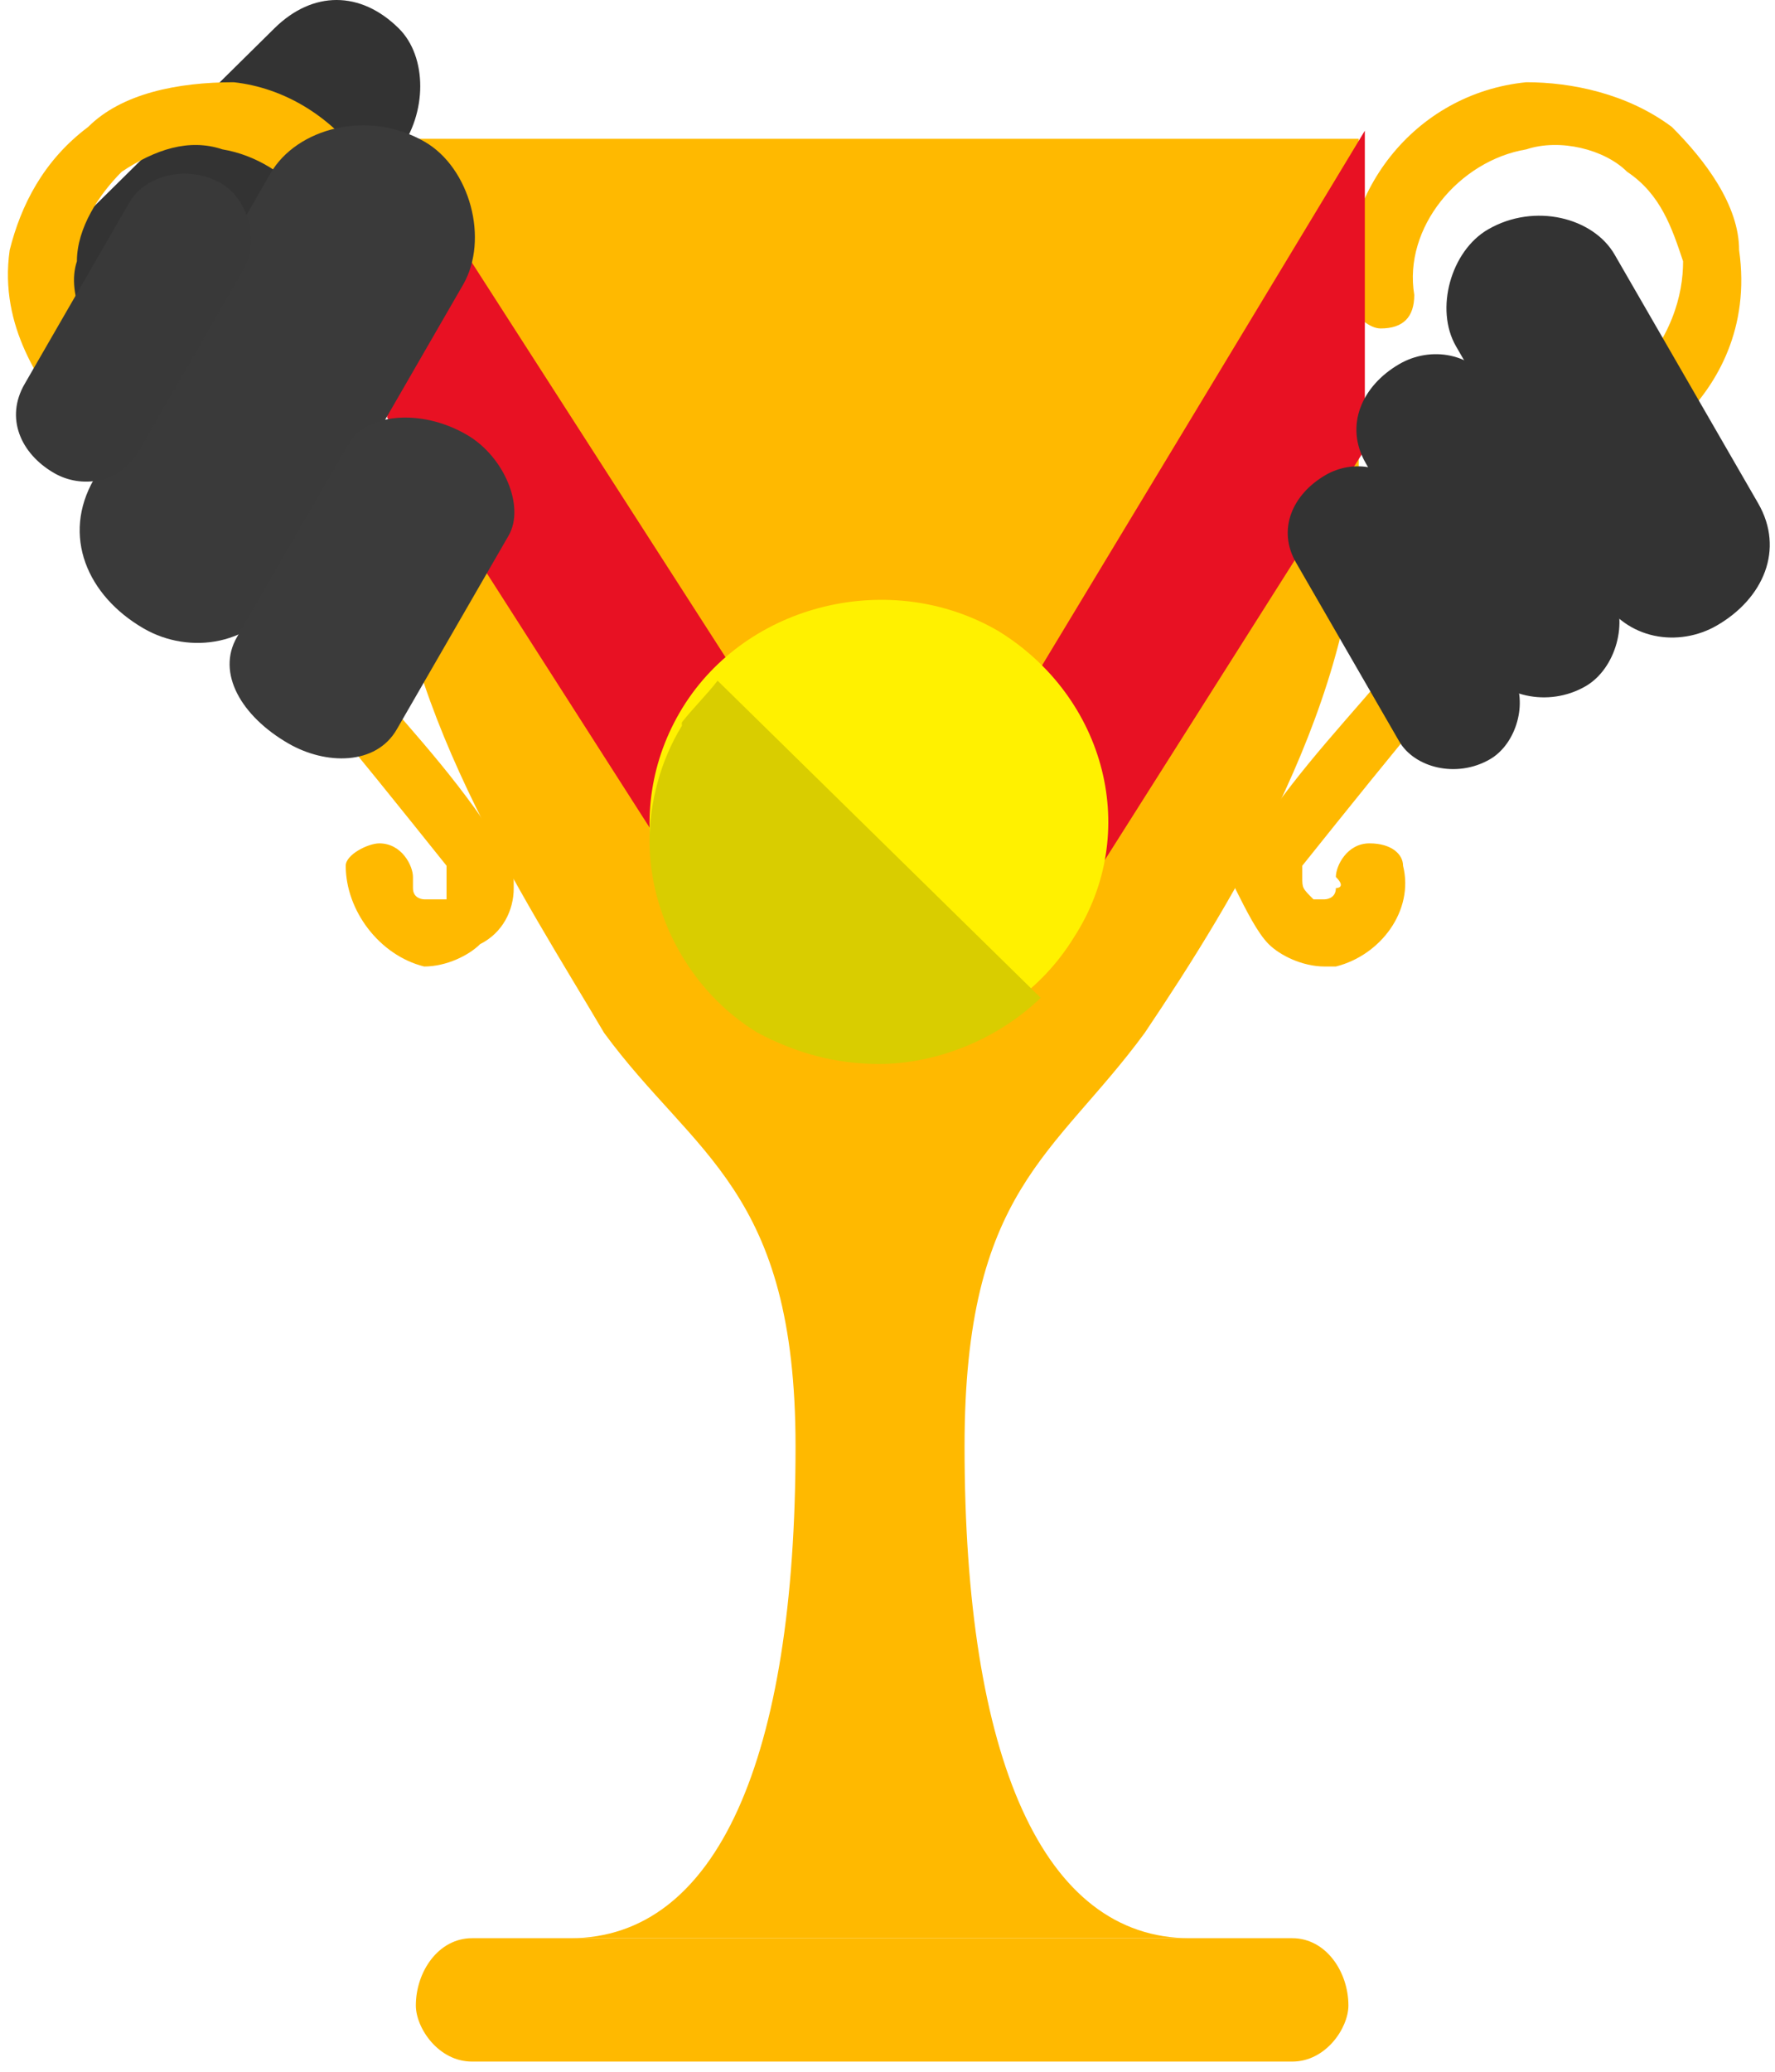 <?xml version="1.0" encoding="UTF-8"?>
<svg width="108px" height="126px" viewBox="0 0 108 126" version="1.1" xmlns="http://www.w3.org/2000/svg" xmlns:xlink="http://www.w3.org/1999/xlink">
    <!-- Generator: Sketch 42 (36781) - http://www.bohemiancoding.com/sketch -->
    <title>Group 16</title>
    <desc>Created with Sketch.</desc>
    <defs></defs>
    <g id="Homepage" stroke="none" stroke-width="1" fill="none" fill-rule="evenodd">
        <g id="3.4a_Desktop_Accreditations_Complete-for-365" transform="translate(-278, -236)">
            <g id="Group-15" transform="translate(112, 236)">
                <g id="Group-16" transform="translate(165, 0)">
                    <path d="M25.26,22.401 C27.008,20.103 27.008,16.656 25.26,14.935 L11.875,1.724 C9.547,-0.575 6.637,-0.575 4.309,1.724 C2.564,3.444 2.564,6.892 4.309,9.19 L17.694,22.401 C20.022,24.125 22.934,24.125 25.26,22.401" id="Fill-21" fill="#333333" transform="translate(14.785, 11.847) scale(-1, 1) translate(-14.785, -11.847) "></path>
                    <g id="Group-7" transform="translate(1, 5)">
                        <g id="Page-1" fill="#FFB900">
                            <path d="M82.671,25.19 L82.671,3.441 L23.734,3.441 L23.734,25.19 C23.734,37.427 31.958,49.662 36.756,57.816 C42.238,65.295 48.405,67.334 48.405,82.968 C48.405,102.001 43.61,112.877 34.699,112.877 L72.391,112.877 C63.483,112.877 58.688,102.001 58.688,82.968 C58.688,67.334 64.167,65.295 69.652,57.816 C75.132,49.662 82.671,37.427 82.671,25.19" id="Fill-1"></path>
                            <path d="M82.044,116.969 C82.044,118.332 80.677,120.381 78.628,120.381 L28.72,120.381 C26.669,120.381 25.302,118.332 25.302,116.969 C25.302,114.923 26.669,112.877 28.72,112.877 L78.628,112.877 C80.677,112.877 82.044,114.923 82.044,116.969" id="Fill-3"></path>
                            <path d="M80.599,53.781 C79.237,53.781 77.873,53.1 77.193,52.42 C76.511,51.739 75.829,50.376 75.147,49.015 C75.147,47.652 75.829,46.291 76.511,45.611 C79.237,41.526 81.963,38.805 85.369,34.717 C89.46,30.635 93.548,25.187 99,18.381 C101.726,15.657 102.408,12.935 102.408,10.892 C101.726,8.85 101.044,6.807 99,5.446 C97.638,4.085 94.912,3.402 92.868,4.085 C88.777,4.766 85.369,8.85 86.051,12.935 C86.051,14.296 85.369,14.976 84.007,14.976 C83.325,14.976 82.643,14.296 81.963,13.616 C81.281,6.807 86.051,0.681 92.868,0.001 C95.594,0.001 99,0.681 101.726,2.722 C103.77,4.766 105.816,7.49 105.816,10.211 C106.496,14.976 104.452,18.381 102.408,20.424 C96.956,27.911 92.186,32.676 88.095,36.761 C84.69,40.846 81.963,44.248 79.237,47.652 L79.237,48.335 C79.237,49.015 79.237,49.015 79.919,49.696 L80.599,49.696 C80.599,49.696 81.281,49.696 81.281,49.015 C81.281,49.015 81.963,49.015 81.281,48.335 C81.281,47.652 81.963,46.291 83.325,46.291 C84.69,46.291 85.369,46.972 85.369,47.652 C86.051,50.376 84.007,53.1 81.281,53.781 L80.599,53.781 Z" id="Fill-5"></path>
                            <path d="M25.806,53.781 L25.806,53.781 C23.08,53.1 21.036,50.376 21.036,47.652 C21.036,46.972 22.4,46.291 23.08,46.291 C24.444,46.291 25.127,47.652 25.127,48.335 L25.127,49.015 C25.127,49.696 25.806,49.696 25.806,49.696 L27.17,49.696 L27.17,48.335 L27.17,47.652 C24.444,44.248 21.718,40.846 18.31,36.761 C14.222,32.676 10.132,27.911 4,20.424 C2.635,18.381 -0.091,14.976 0.589,10.211 C1.273,7.49 2.635,4.766 5.361,2.722 C7.405,0.681 10.811,0.001 14.222,0.001 C20.354,0.681 25.127,6.807 24.444,13.616 C24.444,14.296 23.08,14.976 22.4,14.976 C21.036,14.976 20.354,14.296 20.354,12.935 C21.036,8.85 17.628,4.766 13.537,4.085 C11.496,3.402 9.452,4.085 7.405,5.446 C6.044,6.807 4.679,8.85 4.679,10.892 C4,12.935 5.361,15.657 7.405,18.381 C12.858,25.187 17.628,30.635 21.036,34.717 C24.444,38.805 27.17,41.526 29.897,45.611 C31.258,46.291 31.258,47.652 31.258,49.015 C31.258,50.376 30.576,51.739 29.212,52.42 C28.532,53.1 27.17,53.781 25.806,53.781" id="Fill-7"></path>
                        </g>
                        <g id="Group-9" transform="translate(23.556, 2.951)">
                            <polygon id="Fill-18" fill="#E81123" points="0 17.439 21.92 51.678 29.345 45.636 0 0"></polygon>
                            <polygon id="Fill-19" fill="#E81123" points="59.487 0 32.929 43.974 40.143 49.913 59.487 19.387"></polygon>
                            <path d="M17.979,35.083 C21.898,28.735 30.639,26.613 37.191,30.428 C43.733,34.452 45.91,42.727 41.768,49.086 C37.849,55.441 29.331,57.567 22.57,53.738 C16.018,49.718 14.053,41.46 17.979,35.083" id="Fill-20" fill="#FFF100"></path>
                            <path d="M20.107,33.447 C19.457,34.292 18.588,35.14 17.93,35.984 L17.93,36.194 C16.623,38.316 15.965,40.878 15.965,43.199 C15.965,47.648 18.365,52.311 22.522,54.848 C24.918,56.122 27.317,56.757 29.932,56.757 C33.421,56.757 37.143,55.27 39.765,52.733 L20.107,33.447 Z" id="Fill-22" fill="#D9CD00"></path>
                        </g>
                    </g>
                    <g id="Group-10" transform="translate(0, 5)">
                        <path d="M11.183,7.492 C11.183,4.311 14.367,1.133 17.552,1.133 C21.532,1.133 24.717,4.311 24.717,7.492 L24.717,28.959 C24.717,32.935 21.532,35.317 17.552,35.317 C14.367,35.317 11.183,32.935 11.183,28.959 L11.183,7.492 Z" id="Fill-45" fill="#3A3A3A" transform="translate(17.95, 18.225) scale(-1, 1) rotate(-30) translate(-17.95, -18.225) "></path>
                        <path d="M5.147,8.459 C5.147,6.566 7.041,4.676 8.936,4.676 C11.304,4.676 13.199,6.566 13.199,8.459 L13.199,21.232 C13.199,23.598 11.304,25.015 8.936,25.015 C7.041,25.015 5.147,23.598 5.147,21.232 L5.147,8.459 Z" id="Fill-45" fill="#393939" transform="translate(9.173, 14.845) scale(-1, 1) rotate(-30) translate(-9.173, -14.845) "></path>
                        <path d="M18.068,23.85 C18.068,21.831 20.71,19.816 23.351,19.816 C26.653,19.816 29.295,21.831 29.295,23.85 L29.295,37.469 C29.295,39.992 26.653,41.503 23.351,41.503 C20.71,41.503 18.068,39.992 18.068,37.469 L18.068,23.85 Z" id="Fill-45" fill="#3B3B3B" transform="translate(23.682, 30.659) scale(-1, 1) rotate(-30) translate(-23.682, -30.659) "></path>
                    </g>
                    <path d="M87.051,24.961 C87.051,22.854 89.185,20.751 91.318,20.751 C93.985,20.751 96.119,22.854 96.119,24.961 L96.119,39.176 C96.119,41.809 93.985,43.386 91.318,43.386 C89.185,43.386 87.051,41.809 87.051,39.176 L87.051,24.961 Z" id="Fill-45" fill="#333333" transform="translate(91.585, 32.068) scale(-1, -1) rotate(-30) translate(-91.585, -32.068) "></path>
                    <path d="M82.457,31.377 C82.457,29.518 84.339,27.662 86.222,27.662 C88.574,27.662 90.457,29.518 90.457,31.377 L90.457,43.919 C90.457,46.241 88.574,47.633 86.222,47.633 C84.339,47.633 82.457,46.241 82.457,43.919 L82.457,31.377 Z" id="Fill-45" fill="#333333" transform="translate(86.457, 37.648) scale(-1, -1) rotate(-30) translate(-86.457, -37.648) "></path>
                    <path d="M93.209,17.098 C93.209,14.509 95.832,11.923 98.454,11.923 C101.733,11.923 104.355,14.509 104.355,17.098 L104.355,34.571 C104.355,37.808 101.733,39.746 98.454,39.746 C95.832,39.746 93.209,37.808 93.209,34.571 L93.209,17.098 Z" id="Fill-45" fill="#333333" transform="translate(98.782, 25.834) rotate(-30) translate(-98.782, -25.834) "></path>
                </g>
            </g>
        </g>
    </g>
</svg>